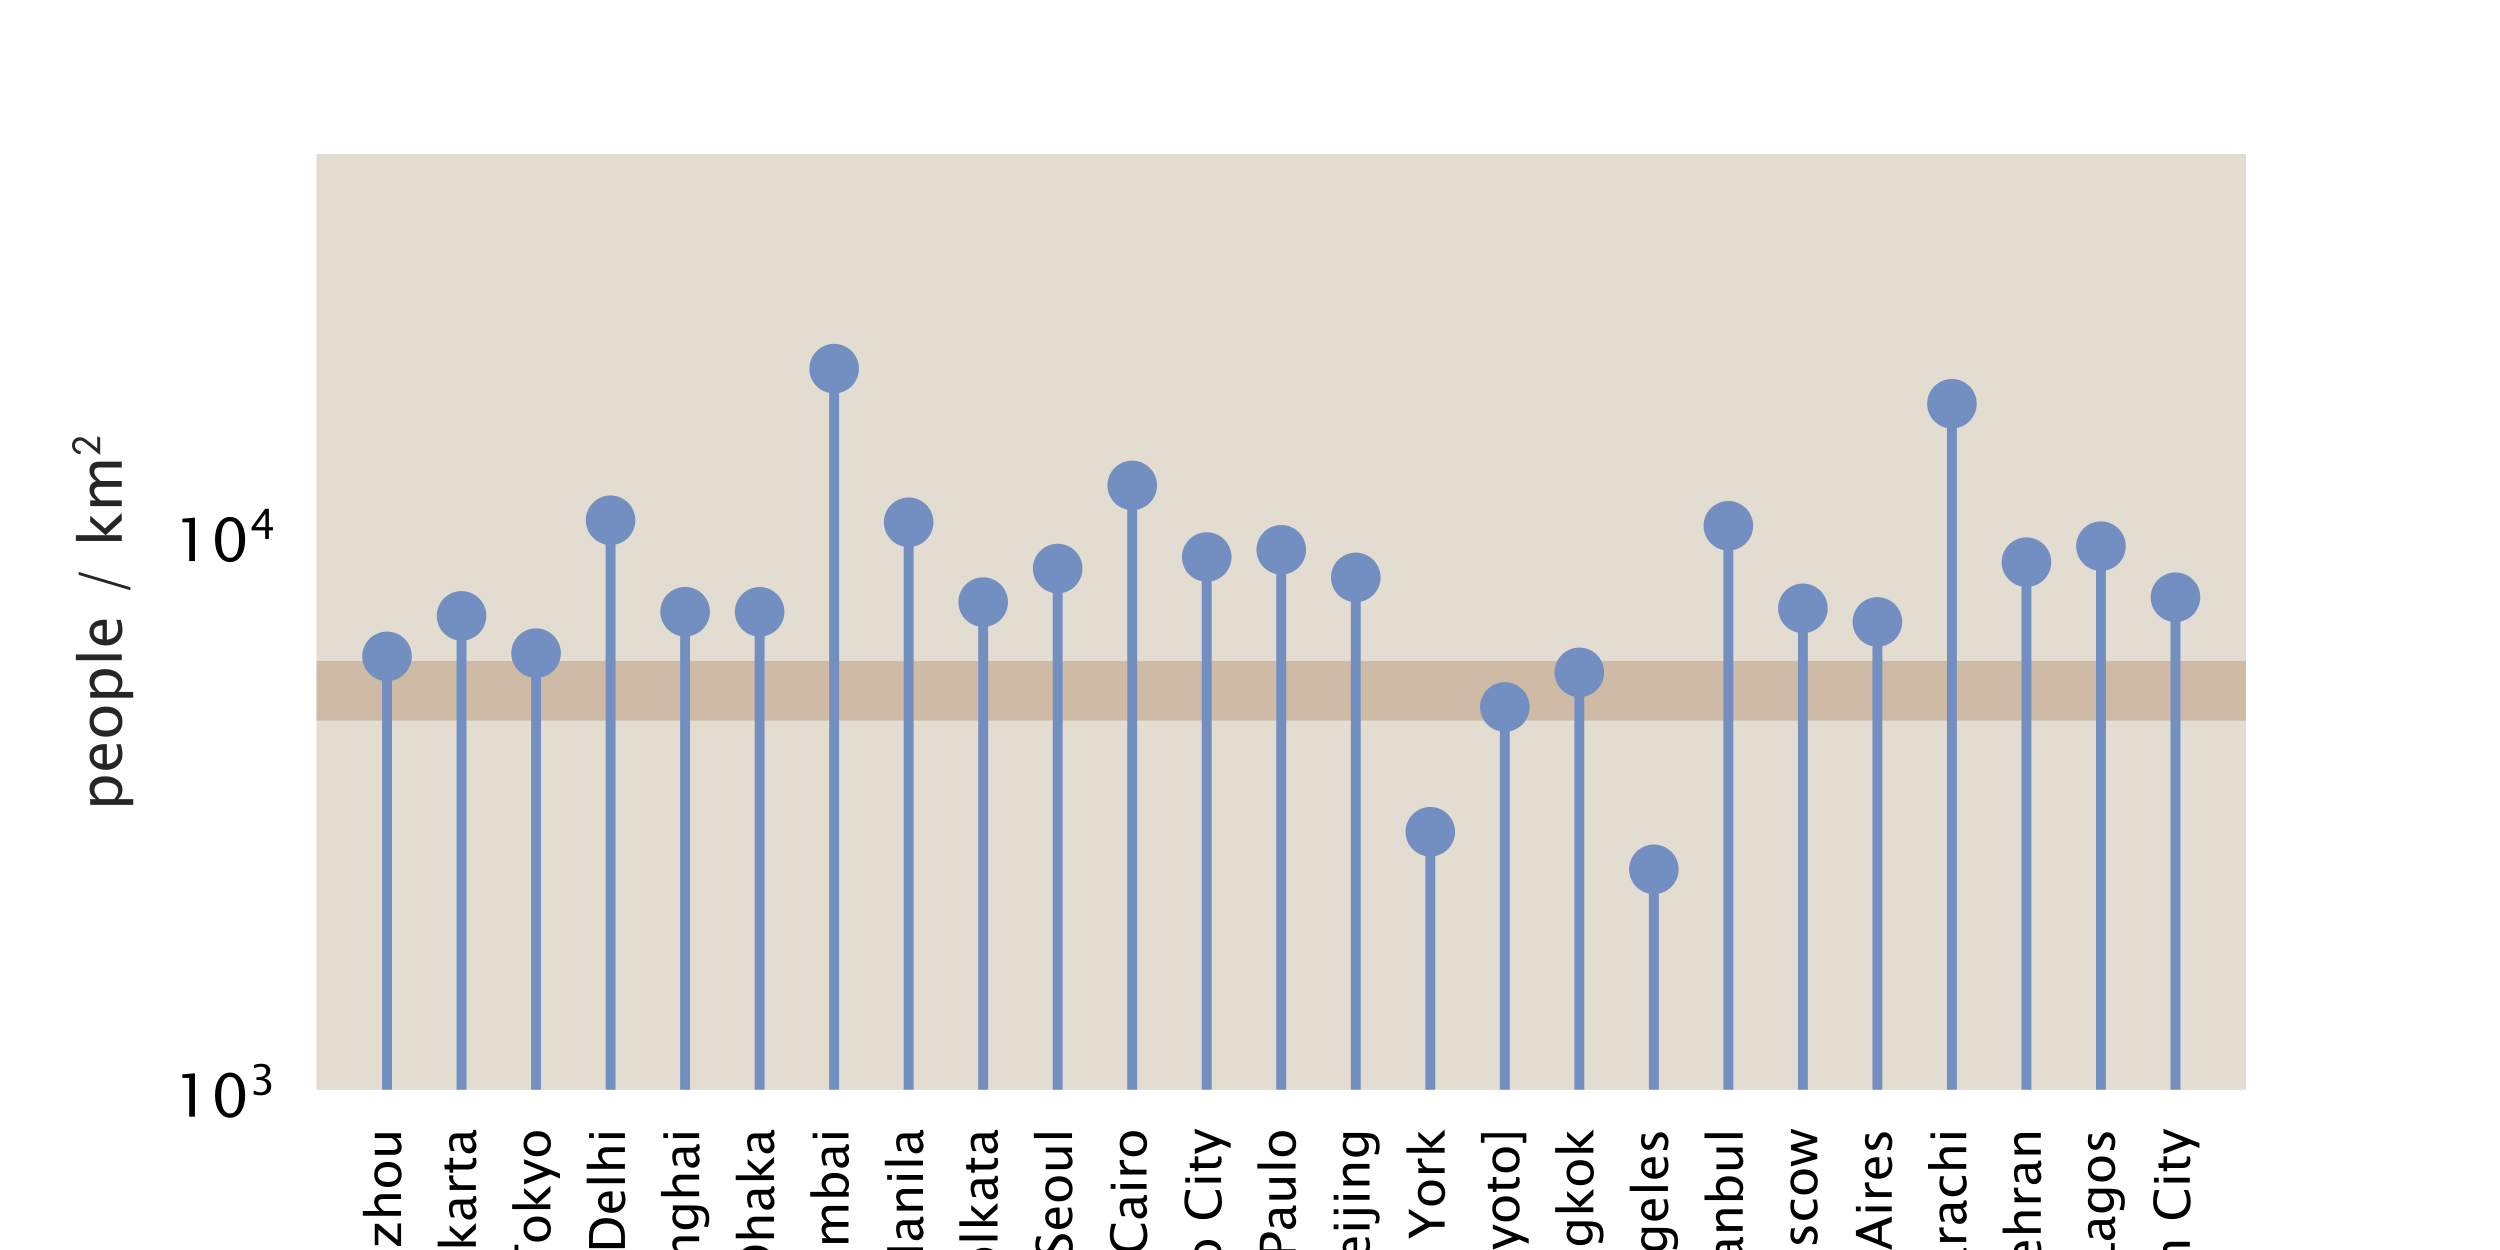 <?xml version="1.0" encoding="utf-8" standalone="no"?>
<!DOCTYPE svg PUBLIC "-//W3C//DTD SVG 1.1//EN"
  "http://www.w3.org/Graphics/SVG/1.1/DTD/svg11.dtd">
<!-- Created with matplotlib (https://matplotlib.org/) -->
<svg height="126pt" version="1.1" viewBox="0 0 252 126" width="252pt" xmlns="http://www.w3.org/2000/svg" xmlns:xlink="http://www.w3.org/1999/xlink">
 <defs>
  <style type="text/css">
*{stroke-linecap:butt;stroke-linejoin:round;}
  </style>
 </defs>
 <g id="figure_1">
  <g id="patch_1">
   <path d="M 0 126 
L 252 126 
L 252 0 
L 0 0 
z
" style="fill:#ffffff;"/>
  </g>
  <g id="axes_1">
   <g id="patch_2">
    <path d="M 31.5 110.25 
L 226.8 110.25 
L 226.8 15.12 
L 31.5 15.12 
z
" style="fill:#e3dcd0;"/>
   </g>
   <g id="matplotlib.axis_1">
    <g id="xtick_1">
     <g id="text_1">
      <!-- Guangzhou -->
      <defs>
       <path d="M 63.625 1.953 
Q 50.484 -1.812 40.719 -1.812 
Q 23.484 -1.812 14.281 7.984 
Q 5.078 17.781 5.078 36.141 
Q 5.078 54.203 14.422 64.141 
Q 23.781 74.078 40.719 74.078 
Q 51.609 74.078 63.531 70.797 
L 63.531 61.328 
Q 48.578 66.406 40.625 66.406 
Q 28.906 66.406 22.438 58.469 
Q 15.969 50.531 15.969 36.078 
Q 15.969 21.781 22.891 13.812 
Q 29.828 5.859 42.328 5.859 
Q 47.469 5.859 53.422 7.672 
L 53.422 31.203 
L 63.625 31.203 
z
" id="LucidaSansUnicode-71"/>
       <path d="M 42.781 0 
L 42.781 9.969 
Q 35.109 -1.219 24.172 -1.219 
Q 17.234 -1.219 13.125 3.141 
Q 9.031 7.516 9.031 14.938 
L 9.031 53.031 
L 18.656 53.031 
L 18.656 18.062 
Q 18.656 12.109 20.391 9.594 
Q 22.125 7.078 26.172 7.078 
Q 34.969 7.078 42.781 18.656 
L 42.781 53.031 
L 52.391 53.031 
L 52.391 0 
z
" id="LucidaSansUnicode-117"/>
       <path d="M 36.969 6.734 
Q 28.328 -1.219 20.312 -1.219 
Q 13.719 -1.219 9.375 2.906 
Q 5.031 7.031 5.031 13.328 
Q 5.031 22.016 12.328 26.672 
Q 19.625 31.344 33.297 31.344 
L 35.547 31.344 
L 35.547 37.75 
Q 35.547 46.969 25.922 46.969 
Q 18.453 46.969 9.625 42.281 
L 9.625 50.25 
Q 19.344 54.203 27.938 54.203 
Q 36.766 54.203 40.969 50.172 
Q 45.172 46.141 45.172 37.75 
L 45.172 13.719 
Q 45.172 5.469 50.25 5.469 
Q 50.875 5.469 52.094 5.672 
L 52.781 0.344 
Q 49.516 -1.219 45.562 -1.219 
Q 38.812 -1.219 36.969 6.734 
z
M 35.547 11.969 
L 35.547 25.688 
L 32.469 25.781 
Q 24.469 25.781 19.562 22.797 
Q 14.656 19.828 14.656 14.891 
Q 14.656 11.422 17.094 9.031 
Q 19.531 6.641 23.047 6.641 
Q 29.047 6.641 35.547 11.969 
z
" id="LucidaSansUnicode-97"/>
       <path d="M 9.625 0 
L 9.625 53.031 
L 19.234 53.031 
L 19.234 43.062 
Q 26.859 54.203 37.891 54.203 
Q 44.828 54.203 48.906 49.828 
Q 52.984 45.453 52.984 38.094 
L 52.984 0 
L 43.359 0 
L 43.359 34.969 
Q 43.359 40.875 41.625 43.391 
Q 39.891 45.906 35.891 45.906 
Q 27.047 45.906 19.234 34.328 
L 19.234 0 
z
" id="LucidaSansUnicode-110"/>
       <path d="M 9.812 -17.625 
L 10.938 -9.281 
Q 19.281 -13.234 27.438 -13.234 
Q 43.656 -13.234 43.656 4 
L 43.656 12.359 
Q 41.156 7.078 36.547 4.141 
Q 31.938 1.219 26.266 1.219 
Q 16.656 1.219 11.031 8.125 
Q 5.422 15.047 5.422 26.859 
Q 5.422 38.969 11.812 46.578 
Q 18.219 54.203 28.375 54.203 
Q 37.25 54.203 43.656 46.969 
L 43.656 53.031 
L 53.328 53.031 
L 53.328 14.453 
Q 53.328 2 52.031 -3.984 
Q 50.734 -9.969 47.172 -13.766 
Q 40.875 -20.453 27.484 -20.453 
Q 18.312 -20.453 9.812 -17.625 
z
M 43.656 18.359 
L 43.656 40.375 
Q 37.312 46.969 29.828 46.969 
Q 23.188 46.969 19.422 41.641 
Q 15.672 36.328 15.672 26.906 
Q 15.672 9.625 27.938 9.625 
Q 36.281 9.625 43.656 18.359 
z
" id="LucidaSansUnicode-103"/>
       <path d="M 6 0 
L 6 7.234 
L 38.812 45.797 
L 7.516 45.797 
L 7.516 53.031 
L 50.688 53.031 
L 50.688 45.797 
L 17.875 7.234 
L 51.312 7.234 
L 51.312 0 
z
" id="LucidaSansUnicode-122"/>
       <path d="M 9.625 0 
L 9.625 77.094 
L 19.234 77.094 
L 19.234 43.062 
Q 26.859 54.203 37.891 54.203 
Q 44.828 54.203 48.906 49.828 
Q 52.984 45.453 52.984 38.094 
L 52.984 0 
L 43.359 0 
L 43.359 34.969 
Q 43.359 40.875 41.625 43.391 
Q 39.891 45.906 35.891 45.906 
Q 27.047 45.906 19.234 34.328 
L 19.234 0 
z
" id="LucidaSansUnicode-104"/>
       <path d="M 30.719 -1.219 
Q 19.047 -1.219 12.234 6.25 
Q 5.422 13.719 5.422 26.516 
Q 5.422 39.312 12.234 46.75 
Q 19.047 54.203 30.719 54.203 
Q 42.391 54.203 49.188 46.75 
Q 56 39.312 56 26.516 
Q 56 13.719 49.188 6.25 
Q 42.391 -1.219 30.719 -1.219 
z
M 30.719 6 
Q 37.891 6 41.844 11.375 
Q 45.797 16.75 45.797 26.516 
Q 45.797 36.281 41.844 41.625 
Q 37.891 46.969 30.719 46.969 
Q 23.531 46.969 19.594 41.625 
Q 15.672 36.281 15.672 26.516 
Q 15.672 16.75 19.594 11.375 
Q 23.531 6 30.719 6 
z
" id="LucidaSansUnicode-111"/>
      </defs>
      <g transform="translate(40.428 141.592)rotate(-90)scale(0.05 -0.05)">
       <use xlink:href="#LucidaSansUnicode-71"/>
       <use x="72.266" xlink:href="#LucidaSansUnicode-117"/>
       <use x="134.326" xlink:href="#LucidaSansUnicode-97"/>
       <use x="189.551" xlink:href="#LucidaSansUnicode-110"/>
       <use x="251.611" xlink:href="#LucidaSansUnicode-103"/>
       <use x="313.965" xlink:href="#LucidaSansUnicode-122"/>
       <use x="371.289" xlink:href="#LucidaSansUnicode-104"/>
       <use x="433.35" xlink:href="#LucidaSansUnicode-111"/>
       <use x="494.775" xlink:href="#LucidaSansUnicode-117"/>
      </g>
     </g>
    </g>
    <g id="xtick_2">
     <g id="text_2">
      <!-- Jakarta -->
      <defs>
       <path d="M -8.984 -13.422 
L -8.984 -4.344 
Q -3.125 -6.25 1.469 -6.25 
Q 7.234 -6.25 9.547 -2.875 
Q 11.859 0.484 11.859 8.797 
L 11.859 72.266 
L 22.125 72.266 
L 22.125 9.125 
Q 22.125 -14.453 -0.203 -14.453 
Q -3.609 -14.453 -8.984 -13.422 
z
" id="LucidaSansUnicode-74"/>
       <path d="M 9.625 0 
L 9.625 77.094 
L 19.234 77.094 
L 19.234 27.297 
L 41.703 53.031 
L 52.047 53.031 
L 30.609 28.266 
L 56.5 0 
L 44.188 0 
L 19.234 27.203 
L 19.234 0 
z
" id="LucidaSansUnicode-107"/>
       <path d="M 9.625 0 
L 9.625 53.031 
L 19.234 53.031 
L 19.234 43.062 
Q 24.953 54.203 35.844 54.203 
Q 37.312 54.203 38.922 53.953 
L 38.922 44.969 
Q 36.422 45.797 34.516 45.797 
Q 25.391 45.797 19.234 34.969 
L 19.234 0 
z
" id="LucidaSansUnicode-114"/>
       <path d="M 33.25 0 
Q 28.812 -1.219 25.531 -1.219 
Q 18.219 -1.219 14.109 2.969 
Q 10.016 7.172 10.016 14.656 
L 10.016 45.797 
L 3.375 45.797 
L 3.375 53.031 
L 10.016 53.031 
L 10.016 62.641 
L 19.625 63.578 
L 19.625 53.031 
L 33.5 53.031 
L 33.5 45.797 
L 19.625 45.797 
L 19.625 16.406 
Q 19.625 6 28.609 6 
Q 30.516 6 33.25 6.641 
z
" id="LucidaSansUnicode-116"/>
      </defs>
      <g transform="translate(47.968 130.427)rotate(-90)scale(0.05 -0.05)">
       <use xlink:href="#LucidaSansUnicode-74"/>
       <use x="31.104" xlink:href="#LucidaSansUnicode-97"/>
       <use x="86.328" xlink:href="#LucidaSansUnicode-107"/>
       <use x="144.775" xlink:href="#LucidaSansUnicode-97"/>
       <use x="200" xlink:href="#LucidaSansUnicode-114"/>
       <use x="240.918" xlink:href="#LucidaSansUnicode-116"/>
       <use x="278.32" xlink:href="#LucidaSansUnicode-97"/>
      </g>
     </g>
    </g>
    <g id="xtick_3">
     <g id="text_3">
      <!-- Tokyo -->
      <defs>
       <path d="M 26.516 0 
L 26.516 64.594 
L 0.875 64.594 
L 0.875 72.266 
L 62.406 72.266 
L 62.406 64.594 
L 36.766 64.594 
L 36.766 0 
z
" id="LucidaSansUnicode-84"/>
       <path d="M 12.703 -19.281 
L 21.297 0 
L 0.781 53.031 
L 11.188 53.031 
L 26.375 13.094 
L 42.578 53.031 
L 51.656 53.031 
L 22.703 -19.281 
z
" id="LucidaSansUnicode-121"/>
      </defs>
      <g transform="translate(55.48 128.589)rotate(-90)scale(0.05 -0.05)">
       <use xlink:href="#LucidaSansUnicode-84"/>
       <use x="63.232" xlink:href="#LucidaSansUnicode-111"/>
       <use x="124.658" xlink:href="#LucidaSansUnicode-107"/>
       <use x="183.105" xlink:href="#LucidaSansUnicode-121"/>
       <use x="235.352" xlink:href="#LucidaSansUnicode-111"/>
      </g>
     </g>
    </g>
    <g id="xtick_4">
     <g id="text_4">
      <!-- New Delhi -->
      <defs>
       <path d="M 9.328 0 
L 9.328 72.266 
L 19.391 72.266 
L 55.766 16.453 
L 55.766 72.266 
L 64.547 72.266 
L 64.547 0 
L 54.547 0 
L 18.109 55.812 
L 18.109 0 
z
" id="LucidaSansUnicode-78"/>
       <path d="M 48.484 1.703 
Q 38.812 -1.219 31.938 -1.219 
Q 20.172 -1.219 12.797 6.562 
Q 5.422 14.359 5.422 26.766 
Q 5.422 38.812 11.938 46.531 
Q 18.453 54.25 28.609 54.25 
Q 38.234 54.25 43.484 47.391 
Q 48.734 40.531 48.734 27.938 
L 48.688 25 
L 15.234 25 
Q 17.328 6.109 33.734 6.109 
Q 39.75 6.109 48.484 9.328 
z
M 15.672 32.234 
L 39.062 32.234 
Q 39.062 47.016 28.031 47.016 
Q 16.938 47.016 15.672 32.234 
z
" id="LucidaSansUnicode-101"/>
       <path d="M 15.766 0 
L 0.594 53.031 
L 10.016 53.031 
L 21.625 11.969 
L 34.188 53.031 
L 43.797 53.031 
L 54.781 11.969 
L 68.109 53.031 
L 76.375 53.031 
L 59.078 0 
L 49.422 0 
L 38.188 41.062 
L 25.484 0 
z
" id="LucidaSansUnicode-119"/>
       <path id="LucidaSansUnicode-32"/>
       <path d="M 9.328 0 
L 9.328 72.266 
L 33.344 72.266 
Q 44.094 72.266 50.703 69.875 
Q 57.328 67.484 62.156 61.766 
Q 69.828 52.688 69.828 37.844 
Q 69.828 21.094 60.844 10.688 
Q 55.953 4.984 49.531 2.484 
Q 43.109 0 33.5 0 
z
M 19.578 7.672 
L 32.719 7.672 
Q 46.781 7.672 52.641 15.234 
Q 58.938 23.297 58.938 36.859 
Q 58.938 49.609 52.734 56.891 
Q 48.969 61.328 43.75 62.953 
Q 38.531 64.594 28.031 64.594 
L 19.578 64.594 
z
" id="LucidaSansUnicode-68"/>
       <path d="M 9.625 0 
L 9.625 77.094 
L 19.234 77.094 
L 19.234 0 
z
" id="LucidaSansUnicode-108"/>
       <path d="M 9.625 0 
L 9.625 53.031 
L 19.234 53.031 
L 19.234 0 
z
M 9.625 62.641 
L 9.625 72.266 
L 19.234 72.266 
L 19.234 62.641 
z
" id="LucidaSansUnicode-105"/>
      </defs>
      <g transform="translate(62.991 138.189)rotate(-90)scale(0.05 -0.05)">
       <use xlink:href="#LucidaSansUnicode-78"/>
       <use x="73.877" xlink:href="#LucidaSansUnicode-101"/>
       <use x="129.59" xlink:href="#LucidaSansUnicode-119"/>
       <use x="206.641" xlink:href="#LucidaSansUnicode-32"/>
       <use x="238.281" xlink:href="#LucidaSansUnicode-68"/>
       <use x="313.184" xlink:href="#LucidaSansUnicode-101"/>
       <use x="368.896" xlink:href="#LucidaSansUnicode-108"/>
       <use x="397.803" xlink:href="#LucidaSansUnicode-104"/>
       <use x="459.863" xlink:href="#LucidaSansUnicode-105"/>
      </g>
     </g>
    </g>
    <g id="xtick_5">
     <g id="text_5">
      <!-- Shanghai -->
      <defs>
       <path d="M 4.891 1.375 
L 4.891 11.531 
Q 17.094 5.859 25 5.859 
Q 31 5.859 34.688 9.047 
Q 38.375 12.25 38.375 17.391 
Q 38.375 21.625 35.953 24.609 
Q 33.547 27.594 27.047 31.25 
L 22.078 34.125 
Q 12.844 39.406 9.062 44.062 
Q 5.281 48.734 5.281 54.891 
Q 5.281 63.281 11.328 68.672 
Q 17.391 74.078 26.766 74.078 
Q 35.109 74.078 44.391 71.297 
L 44.391 61.922 
Q 32.953 66.406 27.344 66.406 
Q 22.016 66.406 18.547 63.578 
Q 15.094 60.75 15.094 56.453 
Q 15.094 52.828 17.625 50.047 
Q 20.172 47.266 26.906 43.406 
L 32.078 40.484 
Q 41.453 35.156 45.156 30.422 
Q 48.875 25.688 48.875 19.047 
Q 48.875 9.625 41.938 3.906 
Q 35.016 -1.812 23.531 -1.812 
Q 16.219 -1.812 4.891 1.375 
z
" id="LucidaSansUnicode-83"/>
      </defs>
      <g transform="translate(70.474 135.838)rotate(-90)scale(0.05 -0.05)">
       <use xlink:href="#LucidaSansUnicode-83"/>
       <use x="53.857" xlink:href="#LucidaSansUnicode-104"/>
       <use x="115.918" xlink:href="#LucidaSansUnicode-97"/>
       <use x="171.143" xlink:href="#LucidaSansUnicode-110"/>
       <use x="233.203" xlink:href="#LucidaSansUnicode-103"/>
       <use x="295.557" xlink:href="#LucidaSansUnicode-104"/>
       <use x="357.617" xlink:href="#LucidaSansUnicode-97"/>
       <use x="412.842" xlink:href="#LucidaSansUnicode-105"/>
      </g>
     </g>
    </g>
    <g id="xtick_6">
     <g id="text_6">
      <!-- Dhaka -->
      <g transform="translate(78.015 129.043)rotate(-90)scale(0.05 -0.05)">
       <use xlink:href="#LucidaSansUnicode-68"/>
       <use x="74.902" xlink:href="#LucidaSansUnicode-104"/>
       <use x="136.963" xlink:href="#LucidaSansUnicode-97"/>
       <use x="192.188" xlink:href="#LucidaSansUnicode-107"/>
       <use x="250.635" xlink:href="#LucidaSansUnicode-97"/>
      </g>
     </g>
    </g>
    <g id="xtick_7">
     <g id="text_7">
      <!-- Mumbai -->
      <defs>
       <path d="M 9.328 0 
L 9.328 72.266 
L 23.531 72.266 
L 43.562 16.359 
L 64.156 72.266 
L 76.859 72.266 
L 76.859 0 
L 67.281 0 
L 67.281 58.797 
L 47.359 4.828 
L 37.453 4.828 
L 18.109 58.938 
L 18.109 0 
z
" id="LucidaSansUnicode-77"/>
       <path d="M 9.625 0 
L 9.625 53.031 
L 19.234 53.031 
L 19.234 43.062 
Q 26.266 54.203 37.312 54.203 
Q 47.953 54.203 51.812 43.062 
Q 58.641 54.25 69.578 54.25 
Q 76.562 54.25 80.438 50.125 
Q 84.328 46 84.328 38.578 
L 84.328 0 
L 74.656 0 
L 74.656 37.062 
Q 74.656 46.141 67.484 46.141 
Q 60.016 46.141 51.812 35.547 
L 51.812 0 
L 42.141 0 
L 42.141 37.062 
Q 42.141 46.188 34.812 46.188 
Q 27.547 46.188 19.234 35.547 
L 19.234 0 
z
" id="LucidaSansUnicode-109"/>
       <path d="M 9.625 -0.594 
L 9.625 77.094 
L 19.234 77.094 
L 19.234 43.062 
Q 25.141 54.203 36.969 54.203 
Q 46.531 54.203 52.016 47.219 
Q 57.516 40.234 57.516 28.125 
Q 57.516 14.938 51.281 6.859 
Q 45.062 -1.219 34.906 -1.219 
Q 25.484 -1.219 19.234 6 
L 18.062 -0.594 
z
M 19.234 12.641 
Q 26.656 6 33.406 6 
Q 40.047 6 43.656 11.547 
Q 47.266 17.094 47.266 27.156 
Q 47.266 45.797 34.969 45.797 
Q 26.906 45.797 19.234 37.062 
z
" id="LucidaSansUnicode-98"/>
      </defs>
      <g transform="translate(85.526 133.181)rotate(-90)scale(0.05 -0.05)">
       <use xlink:href="#LucidaSansUnicode-77"/>
       <use x="86.133" xlink:href="#LucidaSansUnicode-117"/>
       <use x="148.193" xlink:href="#LucidaSansUnicode-109"/>
       <use x="241.553" xlink:href="#LucidaSansUnicode-98"/>
       <use x="304.492" xlink:href="#LucidaSansUnicode-97"/>
       <use x="359.717" xlink:href="#LucidaSansUnicode-105"/>
      </g>
     </g>
    </g>
    <g id="xtick_8">
     <g id="text_8">
      <!-- Manila -->
      <g transform="translate(93.038 129.573)rotate(-90)scale(0.05 -0.05)">
       <use xlink:href="#LucidaSansUnicode-77"/>
       <use x="86.133" xlink:href="#LucidaSansUnicode-97"/>
       <use x="141.357" xlink:href="#LucidaSansUnicode-110"/>
       <use x="203.418" xlink:href="#LucidaSansUnicode-105"/>
       <use x="232.324" xlink:href="#LucidaSansUnicode-108"/>
       <use x="261.23" xlink:href="#LucidaSansUnicode-97"/>
      </g>
     </g>
    </g>
    <g id="xtick_9">
     <g id="text_9">
      <!-- Kolkata -->
      <defs>
       <path d="M 9.328 0 
L 9.328 72.266 
L 18.953 72.266 
L 18.953 36.719 
L 48.188 72.266 
L 58.5 72.266 
L 30.172 37.797 
L 63.531 0 
L 50.531 0 
L 18.953 36.625 
L 18.953 0 
z
" id="LucidaSansUnicode-75"/>
      </defs>
      <g transform="translate(100.549 131.845)rotate(-90)scale(0.05 -0.05)">
       <use xlink:href="#LucidaSansUnicode-75"/>
       <use x="65.283" xlink:href="#LucidaSansUnicode-111"/>
       <use x="126.709" xlink:href="#LucidaSansUnicode-108"/>
       <use x="155.615" xlink:href="#LucidaSansUnicode-107"/>
       <use x="214.062" xlink:href="#LucidaSansUnicode-97"/>
       <use x="269.287" xlink:href="#LucidaSansUnicode-116"/>
       <use x="306.689" xlink:href="#LucidaSansUnicode-97"/>
      </g>
     </g>
    </g>
    <g id="xtick_10">
     <g id="text_10">
      <!-- Seoul -->
      <g transform="translate(108.061 126.848)rotate(-90)scale(0.05 -0.05)">
       <use xlink:href="#LucidaSansUnicode-83"/>
       <use x="53.857" xlink:href="#LucidaSansUnicode-101"/>
       <use x="109.57" xlink:href="#LucidaSansUnicode-111"/>
       <use x="170.996" xlink:href="#LucidaSansUnicode-117"/>
       <use x="233.057" xlink:href="#LucidaSansUnicode-108"/>
      </g>
     </g>
    </g>
    <g id="xtick_11">
     <g id="text_11">
      <!-- Cairo -->
      <defs>
       <path d="M 63.625 3.719 
Q 52.938 -1.812 40.281 -1.812 
Q 23.438 -1.812 14.25 8.047 
Q 5.078 17.922 5.078 36.078 
Q 5.078 54.203 14.422 64.141 
Q 23.781 74.078 40.828 74.078 
Q 50.484 74.078 63.531 70.906 
L 63.531 61.281 
Q 48.688 66.406 40.625 66.406 
Q 28.859 66.406 22.406 58.438 
Q 15.969 50.484 15.969 35.984 
Q 15.969 22.125 22.844 14.156 
Q 29.734 6.203 41.703 6.203 
Q 51.906 6.203 63.625 12.5 
z
" id="LucidaSansUnicode-67"/>
      </defs>
      <g transform="translate(115.572 126.533)rotate(-90)scale(0.05 -0.05)">
       <use xlink:href="#LucidaSansUnicode-67"/>
       <use x="69.189" xlink:href="#LucidaSansUnicode-97"/>
       <use x="124.414" xlink:href="#LucidaSansUnicode-105"/>
       <use x="153.32" xlink:href="#LucidaSansUnicode-114"/>
       <use x="194.238" xlink:href="#LucidaSansUnicode-111"/>
      </g>
     </g>
    </g>
    <g id="xtick_12">
     <g id="text_12">
      <!-- Mexico City -->
      <defs>
       <path d="M 4.297 0 
L 24.469 27.391 
L 4.891 53.031 
L 16.312 53.031 
L 31.781 32.625 
L 45.797 53.031 
L 55.172 53.031 
L 36.812 26.125 
L 56.781 0 
L 45.359 0 
L 29.391 21 
L 13.969 0 
z
" id="LucidaSansUnicode-120"/>
       <path d="M 46.438 1.609 
Q 37.109 -1.219 30.328 -1.219 
Q 19.578 -1.219 12.5 6.734 
Q 5.422 14.703 5.422 26.812 
Q 5.422 39.75 12.422 46.969 
Q 19.438 54.203 31.984 54.203 
Q 38.188 54.203 45.844 52.484 
L 45.844 44.438 
Q 37.703 46.828 32.562 46.828 
Q 25.141 46.828 20.703 41.281 
Q 16.266 35.75 16.266 26.516 
Q 16.266 17.578 20.844 12.062 
Q 25.438 6.547 32.859 6.547 
Q 39.453 6.547 46.438 9.906 
z
" id="LucidaSansUnicode-99"/>
      </defs>
      <g transform="translate(123.084 141.956)rotate(-90)scale(0.05 -0.05)">
       <use xlink:href="#LucidaSansUnicode-77"/>
       <use x="86.133" xlink:href="#LucidaSansUnicode-101"/>
       <use x="141.846" xlink:href="#LucidaSansUnicode-120"/>
       <use x="203.174" xlink:href="#LucidaSansUnicode-105"/>
       <use x="232.08" xlink:href="#LucidaSansUnicode-99"/>
       <use x="283.301" xlink:href="#LucidaSansUnicode-111"/>
       <use x="344.727" xlink:href="#LucidaSansUnicode-32"/>
       <use x="376.367" xlink:href="#LucidaSansUnicode-67"/>
       <use x="445.557" xlink:href="#LucidaSansUnicode-105"/>
       <use x="474.463" xlink:href="#LucidaSansUnicode-116"/>
       <use x="511.865" xlink:href="#LucidaSansUnicode-121"/>
      </g>
     </g>
    </g>
    <g id="xtick_13">
     <g id="text_13">
      <!-- São Paulo -->
      <defs>
       <path d="M 36.969 6.734 
Q 28.328 -1.219 20.312 -1.219 
Q 13.719 -1.219 9.375 2.906 
Q 5.031 7.031 5.031 13.328 
Q 5.031 22.016 12.328 26.672 
Q 19.625 31.344 33.297 31.344 
L 35.547 31.344 
L 35.547 37.75 
Q 35.547 46.969 25.922 46.969 
Q 18.453 46.969 9.625 42.281 
L 9.625 50.25 
Q 19.344 54.203 27.938 54.203 
Q 36.766 54.203 40.969 50.172 
Q 45.172 46.141 45.172 37.75 
L 45.172 13.719 
Q 45.172 5.469 50.25 5.469 
Q 50.875 5.469 52.094 5.672 
L 52.781 0.344 
Q 49.516 -1.219 45.562 -1.219 
Q 38.812 -1.219 36.969 6.734 
z
M 35.547 11.969 
L 35.547 25.688 
L 32.469 25.781 
Q 24.469 25.781 19.562 22.797 
Q 14.656 19.828 14.656 14.891 
Q 14.656 11.422 17.094 9.031 
Q 19.531 6.641 23.047 6.641 
Q 29.047 6.641 35.547 11.969 
z
M 11.422 62.641 
Q 11.969 74.078 20.453 74.078 
Q 24.031 74.078 27.047 72.219 
L 29.984 70.406 
Q 32.719 68.703 34.125 68.703 
Q 37.5 68.703 37.938 74.078 
L 43.953 74.078 
Q 43.406 62.641 34.906 62.641 
Q 31.344 62.641 28.328 64.547 
L 25.391 66.359 
Q 22.656 68.016 21.234 68.016 
Q 17.875 68.016 17.438 62.641 
z
" id="LucidaSansUnicode-227"/>
       <path d="M 9.328 0 
L 9.328 72.266 
L 29 72.266 
Q 37.5 72.266 42.109 70.875 
Q 46.734 69.484 49.656 65.969 
Q 53.516 61.328 53.516 53.328 
Q 53.516 41.797 45.703 35.25 
Q 37.891 28.719 24.031 28.719 
L 19.484 28.719 
L 19.484 0 
z
M 19.484 36.469 
L 23.641 36.469 
Q 32.766 36.469 37.734 40.672 
Q 42.719 44.875 42.719 52.594 
Q 42.719 59.031 38.781 61.812 
Q 34.859 64.594 25.781 64.594 
L 19.484 64.594 
z
" id="LucidaSansUnicode-80"/>
      </defs>
      <g transform="translate(130.595 137.002)rotate(-90)scale(0.05 -0.05)">
       <use xlink:href="#LucidaSansUnicode-83"/>
       <use x="53.857" xlink:href="#LucidaSansUnicode-227"/>
       <use x="109.082" xlink:href="#LucidaSansUnicode-111"/>
       <use x="170.508" xlink:href="#LucidaSansUnicode-32"/>
       <use x="202.148" xlink:href="#LucidaSansUnicode-80"/>
       <use x="257.422" xlink:href="#LucidaSansUnicode-97"/>
       <use x="312.646" xlink:href="#LucidaSansUnicode-117"/>
       <use x="374.707" xlink:href="#LucidaSansUnicode-108"/>
       <use x="403.613" xlink:href="#LucidaSansUnicode-111"/>
      </g>
     </g>
    </g>
    <g id="xtick_14">
     <g id="text_14">
      <!-- Beijing -->
      <defs>
       <path d="M 9.328 0 
L 9.328 72.266 
L 28.078 72.266 
Q 38.922 72.266 44.703 68.156 
Q 50.484 64.062 50.484 56.344 
Q 50.484 50.094 46.625 45.203 
Q 42.781 40.328 35.641 37.641 
Q 53.375 32.234 53.375 18.062 
Q 53.375 11.719 49.469 6.781 
Q 46.484 3.031 42.281 1.516 
Q 38.094 0 30.609 0 
z
M 19.484 7.672 
L 21.578 7.672 
Q 32.859 7.672 36.188 9.078 
Q 42.531 11.766 42.531 19.047 
Q 42.531 25.484 36.766 29.75 
Q 31 34.031 22.359 34.031 
L 19.484 34.031 
z
M 19.484 40.531 
L 22.75 40.531 
Q 31 40.531 35.484 44.047 
Q 39.984 47.562 39.984 54.047 
Q 39.984 64.594 23.484 64.594 
L 19.484 64.594 
z
" id="LucidaSansUnicode-66"/>
       <path d="M -7.469 -18.016 
L -7.469 -10.406 
Q -0.734 -13.234 2.781 -13.234 
Q 6.781 -13.234 8.984 -11.078 
Q 10.453 -9.625 10.812 -7.766 
Q 11.188 -5.906 11.188 0 
L 11.188 53.031 
L 20.844 53.031 
L 20.844 0 
Q 20.844 -20.453 3.562 -20.453 
Q -1.562 -20.453 -7.469 -18.016 
z
M 11.188 62.641 
L 11.188 72.266 
L 20.844 72.266 
L 20.844 62.641 
z
" id="LucidaSansUnicode-106"/>
      </defs>
      <g transform="translate(138.048 130.045)rotate(-90)scale(0.05 -0.05)">
       <use xlink:href="#LucidaSansUnicode-66"/>
       <use x="57.52" xlink:href="#LucidaSansUnicode-101"/>
       <use x="113.232" xlink:href="#LucidaSansUnicode-105"/>
       <use x="142.139" xlink:href="#LucidaSansUnicode-106"/>
       <use x="172.559" xlink:href="#LucidaSansUnicode-105"/>
       <use x="201.465" xlink:href="#LucidaSansUnicode-110"/>
       <use x="263.525" xlink:href="#LucidaSansUnicode-103"/>
      </g>
     </g>
    </g>
    <g id="xtick_15">
     <g id="text_15">
      <!-- New York -->
      <defs>
       <path d="M 24.953 0 
L 24.953 30.172 
L 0.828 72.266 
L 12.547 72.266 
L 31.297 39.656 
L 51.516 72.266 
L 61.031 72.266 
L 35.203 30.375 
L 35.203 0 
z
" id="LucidaSansUnicode-89"/>
      </defs>
      <g transform="translate(145.618 136.82)rotate(-90)scale(0.05 -0.05)">
       <use xlink:href="#LucidaSansUnicode-78"/>
       <use x="73.877" xlink:href="#LucidaSansUnicode-101"/>
       <use x="129.59" xlink:href="#LucidaSansUnicode-119"/>
       <use x="206.641" xlink:href="#LucidaSansUnicode-32"/>
       <use x="238.281" xlink:href="#LucidaSansUnicode-89"/>
       <use x="300.586" xlink:href="#LucidaSansUnicode-111"/>
       <use x="362.012" xlink:href="#LucidaSansUnicode-114"/>
       <use x="402.93" xlink:href="#LucidaSansUnicode-107"/>
      </g>
     </g>
    </g>
    <g id="xtick_16">
     <g id="text_16">
      <!-- Osaka [Kyoto] -->
      <defs>
       <path d="M 38.875 -1.812 
Q 23.484 -1.812 14.281 8.516 
Q 5.078 18.844 5.078 36.141 
Q 5.078 53.422 14.281 63.75 
Q 23.484 74.078 38.875 74.078 
Q 54.25 74.078 63.453 63.75 
Q 72.656 53.422 72.656 36.141 
Q 72.656 18.844 63.453 8.516 
Q 54.25 -1.812 38.875 -1.812 
z
M 38.875 5.859 
Q 49.656 5.859 55.703 13.891 
Q 61.766 21.922 61.766 36.234 
Q 61.766 50.438 55.703 58.422 
Q 49.656 66.406 38.875 66.406 
Q 28.078 66.406 22.016 58.422 
Q 15.969 50.438 15.969 36.234 
Q 15.969 21.922 22.016 13.891 
Q 28.078 5.859 38.875 5.859 
z
" id="LucidaSansUnicode-79"/>
       <path d="M 7.672 1.859 
L 7.672 10.688 
Q 17.094 6 24.078 6 
Q 28.219 6 30.953 8.25 
Q 33.688 10.5 33.688 13.875 
Q 33.688 18.797 26.031 22.016 
L 20.406 24.422 
Q 7.953 29.594 7.953 39.312 
Q 7.953 46.234 12.859 50.219 
Q 17.781 54.203 26.312 54.203 
Q 30.766 54.203 37.312 52.984 
L 39.312 52.594 
L 39.312 44.578 
Q 31.25 46.969 26.469 46.969 
Q 22.266 46.969 19.75 45.141 
Q 17.234 43.312 17.234 40.234 
Q 17.234 35.891 24.266 32.906 
L 28.906 30.953 
Q 36.766 27.641 40.031 23.953 
Q 43.312 20.266 43.312 14.75 
Q 43.312 7.766 37.797 3.266 
Q 32.281 -1.219 23.688 -1.219 
Q 17.094 -1.219 7.672 1.859 
z
" id="LucidaSansUnicode-115"/>
       <path d="M 9.625 -14.453 
L 9.625 77.094 
L 28.906 77.094 
L 28.906 69.875 
L 18.062 69.875 
L 18.062 -7.234 
L 28.906 -7.234 
L 28.906 -14.453 
z
" id="LucidaSansUnicode-91"/>
       <path d="M 22.906 77.094 
L 22.906 -14.453 
L 3.609 -14.453 
L 3.609 -7.234 
L 14.453 -7.234 
L 14.453 69.875 
L 3.609 69.875 
L 3.609 77.094 
z
" id="LucidaSansUnicode-93"/>
      </defs>
      <g transform="translate(153.13 147.351)rotate(-90)scale(0.05 -0.05)">
       <use xlink:href="#LucidaSansUnicode-79"/>
       <use x="77.686" xlink:href="#LucidaSansUnicode-115"/>
       <use x="128.662" xlink:href="#LucidaSansUnicode-97"/>
       <use x="183.887" xlink:href="#LucidaSansUnicode-107"/>
       <use x="242.334" xlink:href="#LucidaSansUnicode-97"/>
       <use x="297.559" xlink:href="#LucidaSansUnicode-32"/>
       <use x="329.199" xlink:href="#LucidaSansUnicode-91"/>
       <use x="361.719" xlink:href="#LucidaSansUnicode-75"/>
       <use x="427.002" xlink:href="#LucidaSansUnicode-121"/>
       <use x="479.248" xlink:href="#LucidaSansUnicode-111"/>
       <use x="540.674" xlink:href="#LucidaSansUnicode-116"/>
       <use x="578.076" xlink:href="#LucidaSansUnicode-111"/>
       <use x="639.502" xlink:href="#LucidaSansUnicode-93"/>
      </g>
     </g>
    </g>
    <g id="xtick_17">
     <g id="text_17">
      <!-- Bangkok -->
      <g transform="translate(160.612 134.524)rotate(-90)scale(0.05 -0.05)">
       <use xlink:href="#LucidaSansUnicode-66"/>
       <use x="57.52" xlink:href="#LucidaSansUnicode-97"/>
       <use x="112.744" xlink:href="#LucidaSansUnicode-110"/>
       <use x="174.805" xlink:href="#LucidaSansUnicode-103"/>
       <use x="237.158" xlink:href="#LucidaSansUnicode-107"/>
       <use x="295.605" xlink:href="#LucidaSansUnicode-111"/>
       <use x="357.031" xlink:href="#LucidaSansUnicode-107"/>
      </g>
     </g>
    </g>
    <g id="xtick_18">
     <g id="text_18">
      <!-- Los Angeles -->
      <defs>
       <path d="M 9.328 0 
L 9.328 72.266 
L 19.578 72.266 
L 19.578 7.672 
L 52.094 7.672 
L 52.094 0 
z
" id="LucidaSansUnicode-76"/>
       <path d="M 0.828 0 
L 29.5 72.266 
L 39.656 72.266 
L 67.875 0 
L 56.781 0 
L 48.922 20.016 
L 18.312 20.016 
L 10.359 0 
z
M 21.297 27.641 
L 45.953 27.641 
L 33.641 58.797 
z
" id="LucidaSansUnicode-65"/>
      </defs>
      <g transform="translate(168.124 142.856)rotate(-90)scale(0.05 -0.05)">
       <use xlink:href="#LucidaSansUnicode-76"/>
       <use x="53.32" xlink:href="#LucidaSansUnicode-111"/>
       <use x="114.746" xlink:href="#LucidaSansUnicode-115"/>
       <use x="165.723" xlink:href="#LucidaSansUnicode-32"/>
       <use x="197.363" xlink:href="#LucidaSansUnicode-65"/>
       <use x="266.357" xlink:href="#LucidaSansUnicode-110"/>
       <use x="328.418" xlink:href="#LucidaSansUnicode-103"/>
       <use x="390.771" xlink:href="#LucidaSansUnicode-101"/>
       <use x="446.484" xlink:href="#LucidaSansUnicode-108"/>
       <use x="475.391" xlink:href="#LucidaSansUnicode-101"/>
       <use x="531.104" xlink:href="#LucidaSansUnicode-115"/>
      </g>
     </g>
    </g>
    <g id="xtick_19">
     <g id="text_19">
      <!-- Istanbul -->
      <defs>
       <path d="M 9.281 0 
L 9.281 72.266 
L 19.531 72.266 
L 19.531 0 
z
" id="LucidaSansUnicode-73"/>
      </defs>
      <g transform="translate(175.665 133.17)rotate(-90)scale(0.05 -0.05)">
       <use xlink:href="#LucidaSansUnicode-73"/>
       <use x="28.809" xlink:href="#LucidaSansUnicode-115"/>
       <use x="79.785" xlink:href="#LucidaSansUnicode-116"/>
       <use x="117.188" xlink:href="#LucidaSansUnicode-97"/>
       <use x="172.412" xlink:href="#LucidaSansUnicode-110"/>
       <use x="234.473" xlink:href="#LucidaSansUnicode-98"/>
       <use x="297.412" xlink:href="#LucidaSansUnicode-117"/>
       <use x="359.473" xlink:href="#LucidaSansUnicode-108"/>
      </g>
     </g>
    </g>
    <g id="xtick_20">
     <g id="text_20">
      <!-- Moscow -->
      <g transform="translate(183.176 133.162)rotate(-90)scale(0.05 -0.05)">
       <use xlink:href="#LucidaSansUnicode-77"/>
       <use x="86.133" xlink:href="#LucidaSansUnicode-111"/>
       <use x="147.559" xlink:href="#LucidaSansUnicode-115"/>
       <use x="198.535" xlink:href="#LucidaSansUnicode-99"/>
       <use x="249.756" xlink:href="#LucidaSansUnicode-111"/>
       <use x="311.182" xlink:href="#LucidaSansUnicode-119"/>
      </g>
     </g>
    </g>
    <g id="xtick_21">
     <g id="text_21">
      <!-- Buenos Aires -->
      <g transform="translate(190.688 145.097)rotate(-90)scale(0.05 -0.05)">
       <use xlink:href="#LucidaSansUnicode-66"/>
       <use x="57.52" xlink:href="#LucidaSansUnicode-117"/>
       <use x="119.58" xlink:href="#LucidaSansUnicode-101"/>
       <use x="175.293" xlink:href="#LucidaSansUnicode-110"/>
       <use x="237.354" xlink:href="#LucidaSansUnicode-111"/>
       <use x="298.779" xlink:href="#LucidaSansUnicode-115"/>
       <use x="349.756" xlink:href="#LucidaSansUnicode-32"/>
       <use x="381.396" xlink:href="#LucidaSansUnicode-65"/>
       <use x="450.391" xlink:href="#LucidaSansUnicode-105"/>
       <use x="479.297" xlink:href="#LucidaSansUnicode-114"/>
       <use x="520.215" xlink:href="#LucidaSansUnicode-101"/>
       <use x="575.928" xlink:href="#LucidaSansUnicode-115"/>
      </g>
     </g>
    </g>
    <g id="xtick_22">
     <g id="text_22">
      <!-- Karachi -->
      <g transform="translate(198.199 131.691)rotate(-90)scale(0.05 -0.05)">
       <use xlink:href="#LucidaSansUnicode-75"/>
       <use x="65.283" xlink:href="#LucidaSansUnicode-97"/>
       <use x="120.508" xlink:href="#LucidaSansUnicode-114"/>
       <use x="161.426" xlink:href="#LucidaSansUnicode-97"/>
       <use x="216.65" xlink:href="#LucidaSansUnicode-99"/>
       <use x="267.871" xlink:href="#LucidaSansUnicode-104"/>
       <use x="329.932" xlink:href="#LucidaSansUnicode-105"/>
      </g>
     </g>
    </g>
    <g id="xtick_23">
     <g id="text_23">
      <!-- Tehran -->
      <g transform="translate(205.711 130.711)rotate(-90)scale(0.05 -0.05)">
       <use xlink:href="#LucidaSansUnicode-84"/>
       <use x="63.232" xlink:href="#LucidaSansUnicode-101"/>
       <use x="118.945" xlink:href="#LucidaSansUnicode-104"/>
       <use x="181.006" xlink:href="#LucidaSansUnicode-114"/>
       <use x="221.924" xlink:href="#LucidaSansUnicode-97"/>
       <use x="277.148" xlink:href="#LucidaSansUnicode-110"/>
      </g>
     </g>
    </g>
    <g id="xtick_24">
     <g id="text_24">
      <!-- Lagos -->
      <g transform="translate(213.164 127.916)rotate(-90)scale(0.05 -0.05)">
       <use xlink:href="#LucidaSansUnicode-76"/>
       <use x="53.32" xlink:href="#LucidaSansUnicode-97"/>
       <use x="108.545" xlink:href="#LucidaSansUnicode-103"/>
       <use x="170.898" xlink:href="#LucidaSansUnicode-111"/>
       <use x="232.324" xlink:href="#LucidaSansUnicode-115"/>
      </g>
     </g>
    </g>
    <g id="xtick_25">
     <g id="text_25">
      <!-- Ho Chi Minh City -->
      <defs>
       <path d="M 9.328 0 
L 9.328 72.266 
L 19.578 72.266 
L 19.578 41.797 
L 53.953 41.797 
L 53.953 72.266 
L 64.203 72.266 
L 64.203 0 
L 53.953 0 
L 53.953 34.125 
L 19.578 34.125 
L 19.578 0 
z
" id="LucidaSansUnicode-72"/>
      </defs>
      <g transform="translate(220.734 154.595)rotate(-90)scale(0.05 -0.05)">
       <use xlink:href="#LucidaSansUnicode-72"/>
       <use x="73.486" xlink:href="#LucidaSansUnicode-111"/>
       <use x="134.912" xlink:href="#LucidaSansUnicode-32"/>
       <use x="166.553" xlink:href="#LucidaSansUnicode-67"/>
       <use x="235.742" xlink:href="#LucidaSansUnicode-104"/>
       <use x="297.803" xlink:href="#LucidaSansUnicode-105"/>
       <use x="326.709" xlink:href="#LucidaSansUnicode-32"/>
       <use x="358.35" xlink:href="#LucidaSansUnicode-77"/>
       <use x="444.482" xlink:href="#LucidaSansUnicode-105"/>
       <use x="473.389" xlink:href="#LucidaSansUnicode-110"/>
       <use x="535.449" xlink:href="#LucidaSansUnicode-104"/>
       <use x="597.51" xlink:href="#LucidaSansUnicode-32"/>
       <use x="629.15" xlink:href="#LucidaSansUnicode-67"/>
       <use x="698.34" xlink:href="#LucidaSansUnicode-105"/>
       <use x="727.246" xlink:href="#LucidaSansUnicode-116"/>
       <use x="764.648" xlink:href="#LucidaSansUnicode-121"/>
      </g>
     </g>
    </g>
   </g>
   <g id="matplotlib.axis_2">
    <g id="ytick_1">
     <g id="text_26">
      <!-- $\mathdefault{10^{3}}$ -->
      <defs>
       <path d="M 26.172 0 
L 26.172 65.047 
L 14.75 65.047 
L 14.75 71.094 
L 35.844 72.906 
L 35.844 0 
z
" id="LucidaSansUnicode-49"/>
       <path d="M 31.641 -1.812 
Q 20.266 -1.812 13.297 8.609 
Q 6.344 19.047 6.344 36.141 
Q 6.344 53.219 13.297 63.641 
Q 20.266 74.078 31.641 74.078 
Q 43.062 74.078 50 63.672 
Q 56.938 53.266 56.938 36.141 
Q 56.938 19.047 50 8.609 
Q 43.062 -1.812 31.641 -1.812 
z
M 31.641 5.422 
Q 46.734 5.422 46.734 36.141 
Q 46.734 66.844 31.641 66.844 
Q 16.609 66.844 16.609 36.141 
Q 16.609 5.422 31.641 5.422 
z
" id="LucidaSansUnicode-48"/>
       <path d="M 10.156 0.531 
L 10.156 9.516 
Q 20.453 5.422 26.375 5.422 
Q 33.344 5.422 37.672 9.422 
Q 42 13.422 42 19.875 
Q 42 35.109 20.656 35.109 
L 16.844 35.109 
L 16.844 41.609 
L 20.219 41.656 
Q 40.234 41.656 40.234 55.766 
Q 40.234 66.844 26.953 66.844 
Q 19.828 66.844 11.141 62.797 
L 11.141 71.188 
Q 19.672 74.078 27.594 74.078 
Q 38.375 74.078 44.141 69.781 
Q 49.906 65.484 49.906 57.328 
Q 49.906 44.578 34.812 39.156 
Q 52.297 35.109 52.297 20.016 
Q 52.297 9.812 45.547 4 
Q 38.812 -1.812 27.047 -1.812 
Q 20.359 -1.812 10.156 0.531 
z
" id="LucidaSansUnicode-51"/>
      </defs>
      <g transform="translate(17.5 112.563)scale(0.06 -0.06)">
       <use transform="translate(0 0.023)" xlink:href="#LucidaSansUnicode-49"/>
       <use transform="translate(63.232 0.023)" xlink:href="#LucidaSansUnicode-48"/>
       <use transform="translate(127.393 37.145)scale(0.7)" xlink:href="#LucidaSansUnicode-51"/>
      </g>
     </g>
    </g>
    <g id="ytick_2">
     <g id="text_27">
      <!-- $\mathdefault{10^{4}}$ -->
      <defs>
       <path d="M 37.641 0 
L 37.641 20.453 
L 5.125 20.453 
L 5.125 27.734 
L 37.641 72.266 
L 46.688 72.266 
L 46.688 28.328 
L 56.344 28.328 
L 56.344 20.453 
L 46.688 20.453 
L 46.688 0 
z
M 14.547 28.328 
L 38.281 28.328 
L 38.281 60.453 
z
" id="LucidaSansUnicode-52"/>
      </defs>
      <g transform="translate(17.5 56.57)scale(0.06 -0.06)">
       <use transform="translate(0 0.292)" xlink:href="#LucidaSansUnicode-49"/>
       <use transform="translate(63.232 0.292)" xlink:href="#LucidaSansUnicode-48"/>
       <use transform="translate(127.393 37.414)scale(0.7)" xlink:href="#LucidaSansUnicode-52"/>
      </g>
     </g>
    </g>
    <g id="ytick_3"/>
    <g id="ytick_4"/>
    <g id="ytick_5"/>
    <g id="ytick_6"/>
    <g id="ytick_7"/>
    <g id="ytick_8"/>
    <g id="ytick_9"/>
    <g id="ytick_10"/>
    <g id="ytick_11"/>
    <g id="ytick_12"/>
    <g id="ytick_13"/>
    <g id="ytick_14"/>
    <g id="text_28">
     <!-- people / km$^2$ -->
     <defs>
      <path d="M 9.625 -19.281 
L 9.625 53.031 
L 19.234 53.031 
L 19.234 43.062 
Q 25.141 54.203 36.969 54.203 
Q 46.531 54.203 52.016 47.219 
Q 57.516 40.234 57.516 28.125 
Q 57.516 14.938 51.281 6.859 
Q 45.062 -1.219 34.906 -1.219 
Q 25.484 -1.219 19.234 6 
L 19.234 -19.281 
z
M 19.234 12.641 
Q 26.656 6 33.406 6 
Q 40.047 6 43.656 11.547 
Q 47.266 17.094 47.266 27.156 
Q 47.266 45.797 34.969 45.797 
Q 26.906 45.797 19.234 37.062 
z
" id="LucidaSansUnicode-112"/>
      <path d="M 10.844 -14.453 
L 36.531 72.312 
L 41.609 72.312 
L 15.922 -14.453 
z
" id="LucidaSansUnicode-47"/>
      <path d="M 46.906 7.094 
L 44 0 
L 3.5 0 
L 3.5 2.094 
L 21 23.5 
L 21 23.406 
L 26.594 30.203 
Q 30.5 34.906 32.094 36.953 
Q 33.703 39 35.203 41.953 
Q 36.703 44.906 36.703 47.5 
Q 36.703 53.703 33.344 57.094 
Q 30 60.5 24.203 60.5 
Q 19.594 60.5 15.75 56.703 
Q 11.906 52.906 10.906 45.906 
L 3.703 47.594 
Q 5.297 56.5 11.188 62.047 
Q 17.094 67.594 24.906 67.594 
Q 33.594 67.594 39.094 62.188 
Q 44.594 56.797 44.594 49.094 
Q 44.594 43.5 42.5 39.453 
Q 40.406 35.406 33.703 27 
L 17.703 7.094 
z
" id="STIXGeneral-Regular-120804"/>
     </defs>
     <g style="fill:#262626;" transform="translate(12.3 81.705)rotate(-90)scale(0.06 -0.06)">
      <use transform="translate(0 0.447)" xlink:href="#LucidaSansUnicode-112"/>
      <use transform="translate(62.939 0.447)" xlink:href="#LucidaSansUnicode-101"/>
      <use transform="translate(118.652 0.447)" xlink:href="#LucidaSansUnicode-111"/>
      <use transform="translate(180.078 0.447)" xlink:href="#LucidaSansUnicode-112"/>
      <use transform="translate(243.018 0.447)" xlink:href="#LucidaSansUnicode-108"/>
      <use transform="translate(271.924 0.447)" xlink:href="#LucidaSansUnicode-101"/>
      <use transform="translate(327.637 0.447)" xlink:href="#LucidaSansUnicode-32"/>
      <use transform="translate(359.277 0.447)" xlink:href="#LucidaSansUnicode-47"/>
      <use transform="translate(411.719 0.447)" xlink:href="#LucidaSansUnicode-32"/>
      <use transform="translate(443.359 0.447)" xlink:href="#LucidaSansUnicode-107"/>
      <use transform="translate(501.807 0.447)" xlink:href="#LucidaSansUnicode-109"/>
      <use transform="translate(595.959 36.684)scale(0.7)" xlink:href="#STIXGeneral-Regular-120804"/>
     </g>
    </g>
   </g>
   <g id="LineCollection_1">
    <path clip-path="url(#pe9b74c542b)" d="M 31.5 69.629 
L 234.312 69.629 
" style="fill:none;stroke:#905426;stroke-opacity:0.25;stroke-width:6;"/>
   </g>
   <g id="LineCollection_2">
    <path clip-path="url(#pe9b74c542b)" d="M 39.012 127 
L 39.012 66.16 
" style="fill:none;stroke:#738fc1;"/>
    <path clip-path="url(#pe9b74c542b)" d="M 46.523 127 
L 46.523 62.079 
" style="fill:none;stroke:#738fc1;"/>
    <path clip-path="url(#pe9b74c542b)" d="M 54.035 127 
L 54.035 65.84 
" style="fill:none;stroke:#738fc1;"/>
    <path clip-path="url(#pe9b74c542b)" d="M 61.546 127 
L 61.546 52.441 
" style="fill:none;stroke:#738fc1;"/>
    <path clip-path="url(#pe9b74c542b)" d="M 69.058 127 
L 69.058 61.66 
" style="fill:none;stroke:#738fc1;"/>
    <path clip-path="url(#pe9b74c542b)" d="M 76.569 127 
L 76.569 61.673 
" style="fill:none;stroke:#738fc1;"/>
    <path clip-path="url(#pe9b74c542b)" d="M 84.081 127 
L 84.081 37.159 
" style="fill:none;stroke:#738fc1;"/>
    <path clip-path="url(#pe9b74c542b)" d="M 91.592 127 
L 91.592 52.645 
" style="fill:none;stroke:#738fc1;"/>
    <path clip-path="url(#pe9b74c542b)" d="M 99.104 127 
L 99.104 60.692 
" style="fill:none;stroke:#738fc1;"/>
    <path clip-path="url(#pe9b74c542b)" d="M 106.615 127 
L 106.615 57.31 
" style="fill:none;stroke:#738fc1;"/>
    <path clip-path="url(#pe9b74c542b)" d="M 114.127 127 
L 114.127 48.927 
" style="fill:none;stroke:#738fc1;"/>
    <path clip-path="url(#pe9b74c542b)" d="M 121.638 127 
L 121.638 56.147 
" style="fill:none;stroke:#738fc1;"/>
    <path clip-path="url(#pe9b74c542b)" d="M 129.15 127 
L 129.15 55.419 
" style="fill:none;stroke:#738fc1;"/>
    <path clip-path="url(#pe9b74c542b)" d="M 136.662 127 
L 136.662 58.202 
" style="fill:none;stroke:#738fc1;"/>
    <path clip-path="url(#pe9b74c542b)" d="M 144.173 127 
L 144.173 83.84 
" style="fill:none;stroke:#738fc1;"/>
    <path clip-path="url(#pe9b74c542b)" d="M 151.685 127 
L 151.685 71.263 
" style="fill:none;stroke:#738fc1;"/>
    <path clip-path="url(#pe9b74c542b)" d="M 159.196 127 
L 159.196 67.772 
" style="fill:none;stroke:#738fc1;"/>
    <path clip-path="url(#pe9b74c542b)" d="M 166.708 127 
L 166.708 87.627 
" style="fill:none;stroke:#738fc1;"/>
    <path clip-path="url(#pe9b74c542b)" d="M 174.219 127 
L 174.219 53 
" style="fill:none;stroke:#738fc1;"/>
    <path clip-path="url(#pe9b74c542b)" d="M 181.731 127 
L 181.731 61.318 
" style="fill:none;stroke:#738fc1;"/>
    <path clip-path="url(#pe9b74c542b)" d="M 189.242 127 
L 189.242 62.689 
" style="fill:none;stroke:#738fc1;"/>
    <path clip-path="url(#pe9b74c542b)" d="M 196.754 127 
L 196.754 40.698 
" style="fill:none;stroke:#738fc1;"/>
    <path clip-path="url(#pe9b74c542b)" d="M 204.265 127 
L 204.265 56.669 
" style="fill:none;stroke:#738fc1;"/>
    <path clip-path="url(#pe9b74c542b)" d="M 211.777 127 
L 211.777 55.053 
" style="fill:none;stroke:#738fc1;"/>
    <path clip-path="url(#pe9b74c542b)" d="M 219.288 127 
L 219.288 60.202 
" style="fill:none;stroke:#738fc1;"/>
   </g>
   <g id="line2d_1">
    <defs>
     <path d="M 0 2 
C 0.53 2 1.039 1.789 1.414 1.414 
C 1.789 1.039 2 0.53 2 0 
C 2 -0.53 1.789 -1.039 1.414 -1.414 
C 1.039 -1.789 0.53 -2 0 -2 
C -0.53 -2 -1.039 -1.789 -1.414 -1.414 
C -1.789 -1.039 -2 -0.53 -2 0 
C -2 0.53 -1.789 1.039 -1.414 1.414 
C -1.039 1.789 -0.53 2 0 2 
z
" id="mfa7386a0aa" style="stroke:#738fc1;"/>
    </defs>
    <g clip-path="url(#pe9b74c542b)">
     <use style="fill:#738fc1;stroke:#738fc1;" x="39.012" xlink:href="#mfa7386a0aa" y="66.16"/>
     <use style="fill:#738fc1;stroke:#738fc1;" x="46.523" xlink:href="#mfa7386a0aa" y="62.079"/>
     <use style="fill:#738fc1;stroke:#738fc1;" x="54.035" xlink:href="#mfa7386a0aa" y="65.84"/>
     <use style="fill:#738fc1;stroke:#738fc1;" x="61.546" xlink:href="#mfa7386a0aa" y="52.441"/>
     <use style="fill:#738fc1;stroke:#738fc1;" x="69.058" xlink:href="#mfa7386a0aa" y="61.66"/>
     <use style="fill:#738fc1;stroke:#738fc1;" x="76.569" xlink:href="#mfa7386a0aa" y="61.673"/>
     <use style="fill:#738fc1;stroke:#738fc1;" x="84.081" xlink:href="#mfa7386a0aa" y="37.159"/>
     <use style="fill:#738fc1;stroke:#738fc1;" x="91.592" xlink:href="#mfa7386a0aa" y="52.645"/>
     <use style="fill:#738fc1;stroke:#738fc1;" x="99.104" xlink:href="#mfa7386a0aa" y="60.692"/>
     <use style="fill:#738fc1;stroke:#738fc1;" x="106.615" xlink:href="#mfa7386a0aa" y="57.31"/>
     <use style="fill:#738fc1;stroke:#738fc1;" x="114.127" xlink:href="#mfa7386a0aa" y="48.927"/>
     <use style="fill:#738fc1;stroke:#738fc1;" x="121.638" xlink:href="#mfa7386a0aa" y="56.147"/>
     <use style="fill:#738fc1;stroke:#738fc1;" x="129.15" xlink:href="#mfa7386a0aa" y="55.419"/>
     <use style="fill:#738fc1;stroke:#738fc1;" x="136.662" xlink:href="#mfa7386a0aa" y="58.202"/>
     <use style="fill:#738fc1;stroke:#738fc1;" x="144.173" xlink:href="#mfa7386a0aa" y="83.84"/>
     <use style="fill:#738fc1;stroke:#738fc1;" x="151.685" xlink:href="#mfa7386a0aa" y="71.263"/>
     <use style="fill:#738fc1;stroke:#738fc1;" x="159.196" xlink:href="#mfa7386a0aa" y="67.772"/>
     <use style="fill:#738fc1;stroke:#738fc1;" x="166.708" xlink:href="#mfa7386a0aa" y="87.627"/>
     <use style="fill:#738fc1;stroke:#738fc1;" x="174.219" xlink:href="#mfa7386a0aa" y="53"/>
     <use style="fill:#738fc1;stroke:#738fc1;" x="181.731" xlink:href="#mfa7386a0aa" y="61.318"/>
     <use style="fill:#738fc1;stroke:#738fc1;" x="189.242" xlink:href="#mfa7386a0aa" y="62.689"/>
     <use style="fill:#738fc1;stroke:#738fc1;" x="196.754" xlink:href="#mfa7386a0aa" y="40.698"/>
     <use style="fill:#738fc1;stroke:#738fc1;" x="204.265" xlink:href="#mfa7386a0aa" y="56.669"/>
     <use style="fill:#738fc1;stroke:#738fc1;" x="211.777" xlink:href="#mfa7386a0aa" y="55.053"/>
     <use style="fill:#738fc1;stroke:#738fc1;" x="219.288" xlink:href="#mfa7386a0aa" y="60.202"/>
    </g>
   </g>
   <g id="patch_3">
    <path d="M 31.5 110.25 
L 31.5 15.12 
" style="fill:none;stroke:#ffffff;stroke-linecap:square;stroke-linejoin:miter;stroke-width:0.8;"/>
   </g>
   <g id="patch_4">
    <path d="M 226.8 110.25 
L 226.8 15.12 
" style="fill:none;stroke:#ffffff;stroke-linecap:square;stroke-linejoin:miter;stroke-width:0.8;"/>
   </g>
   <g id="patch_5">
    <path d="M 31.5 110.25 
L 226.8 110.25 
" style="fill:none;stroke:#ffffff;stroke-linecap:square;stroke-linejoin:miter;stroke-width:0.8;"/>
   </g>
   <g id="patch_6">
    <path d="M 31.5 15.12 
L 226.8 15.12 
" style="fill:none;stroke:#ffffff;stroke-linecap:square;stroke-linejoin:miter;stroke-width:0.8;"/>
   </g>
  </g>
 </g>
 <defs>
  <clipPath id="pe9b74c542b">
   <rect height="95.13" width="195.3" x="31.5" y="15.12"/>
  </clipPath>
 </defs>
</svg>
